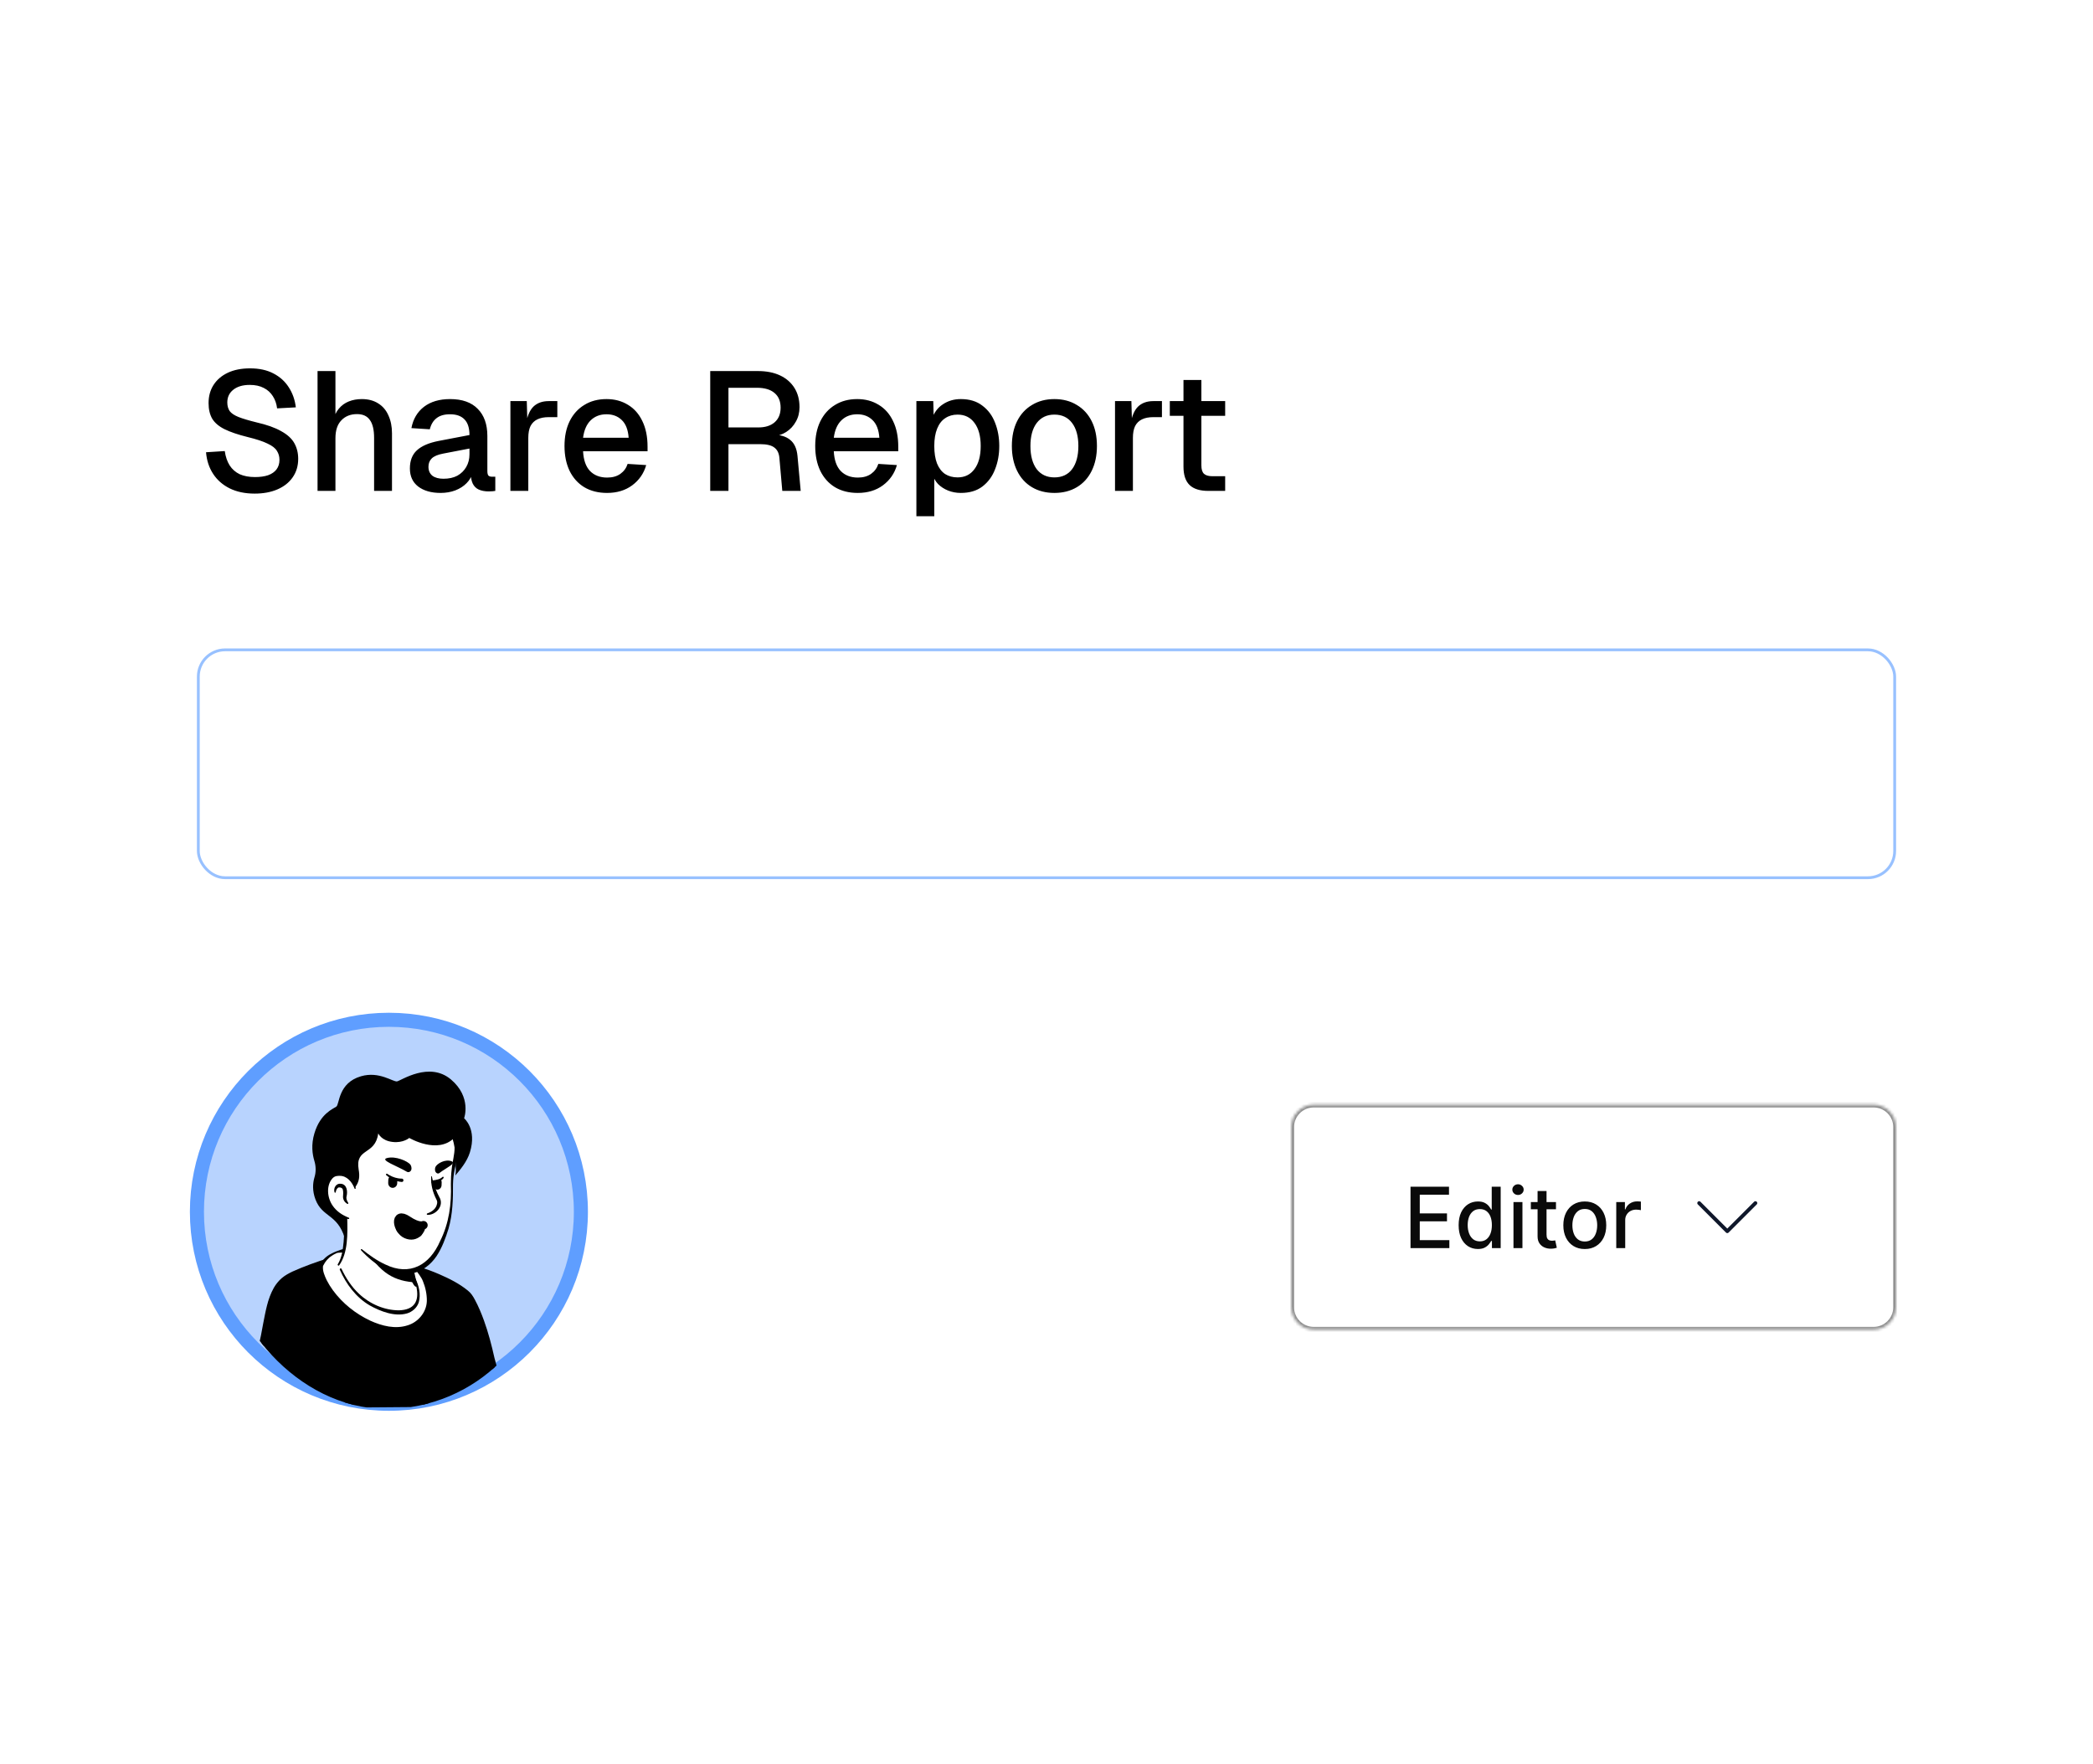 <svg width="744" height="627" viewBox="0 0 744 627" fill="none" xmlns="http://www.w3.org/2000/svg">
<g clip-path="url(#clip0_41_402)">
<rect y="30" width="744" height="567" rx="40" fill="white"/>
<rect x="50" y="68" width="644" height="541" rx="40" fill="white"/>
<path d="M90.52 175.46C87.12 175.46 84.16 174.84 81.64 173.6C79.16 172.36 77.2 170.64 75.76 168.44C74.32 166.24 73.48 163.68 73.24 160.76L79.9 160.34C80.18 162.34 80.76 164.04 81.64 165.44C82.52 166.8 83.7 167.84 85.18 168.56C86.7 169.24 88.52 169.58 90.64 169.58C92.48 169.58 94.04 169.36 95.32 168.92C96.64 168.44 97.64 167.74 98.32 166.82C99 165.9 99.34 164.78 99.34 163.46C99.34 162.26 99.04 161.2 98.44 160.28C97.88 159.32 96.78 158.46 95.14 157.7C93.54 156.9 91.18 156.12 88.06 155.36C84.66 154.52 81.94 153.6 79.9 152.6C77.86 151.6 76.38 150.36 75.46 148.88C74.58 147.36 74.14 145.5 74.14 143.3C74.14 140.86 74.72 138.72 75.88 136.88C77.08 135 78.78 133.54 80.98 132.5C83.18 131.46 85.82 130.94 88.9 130.94C92.14 130.94 94.9 131.54 97.18 132.74C99.5 133.94 101.32 135.58 102.64 137.66C104 139.74 104.84 142.12 105.16 144.8L98.5 145.16C98.3 143.52 97.8 142.08 97 140.84C96.2 139.56 95.12 138.58 93.76 137.9C92.4 137.18 90.74 136.82 88.78 136.82C86.3 136.82 84.34 137.4 82.9 138.56C81.5 139.68 80.8 141.18 80.8 143.06C80.8 144.26 81.08 145.28 81.64 146.12C82.24 146.92 83.28 147.62 84.76 148.22C86.28 148.82 88.42 149.46 91.18 150.14C94.86 150.98 97.78 152.02 99.94 153.26C102.14 154.46 103.7 155.88 104.62 157.52C105.54 159.16 106 161.02 106 163.1C106 165.62 105.34 167.82 104.02 169.7C102.74 171.54 100.94 172.96 98.62 173.96C96.3 174.96 93.6 175.46 90.52 175.46ZM112.879 174.5V131.9H119.239V149.78L118.459 149.66C118.819 147.86 119.479 146.4 120.439 145.28C121.399 144.12 122.579 143.26 123.979 142.7C125.379 142.14 126.919 141.86 128.599 141.86C130.919 141.86 132.879 142.38 134.479 143.42C136.079 144.42 137.279 145.84 138.079 147.68C138.919 149.52 139.339 151.62 139.339 153.98V174.5H132.979V155.66C132.979 152.78 132.479 150.66 131.479 149.3C130.519 147.9 128.999 147.2 126.919 147.2C124.599 147.2 122.739 147.94 121.339 149.42C119.939 150.86 119.239 152.98 119.239 155.78V174.5H112.879ZM156.624 175.22C153.304 175.22 150.644 174.46 148.644 172.94C146.684 171.42 145.704 169.28 145.704 166.52C145.704 163.76 146.524 161.62 148.164 160.1C149.844 158.54 152.424 157.42 155.904 156.74L166.884 154.64C166.884 152.16 166.304 150.32 165.144 149.12C163.984 147.88 162.264 147.26 159.984 147.26C157.944 147.26 156.344 147.72 155.184 148.64C154.024 149.52 153.224 150.84 152.784 152.6L146.244 152.18C146.844 148.98 148.324 146.46 150.684 144.62C153.084 142.78 156.184 141.86 159.984 141.86C164.304 141.86 167.584 143.02 169.824 145.34C172.104 147.62 173.244 150.84 173.244 155V167.42C173.244 168.18 173.364 168.72 173.604 169.04C173.884 169.32 174.324 169.46 174.924 169.46H176.064V174.5C175.864 174.54 175.544 174.58 175.104 174.62C174.664 174.66 174.204 174.68 173.724 174.68C172.364 174.68 171.184 174.46 170.184 174.02C169.224 173.58 168.504 172.86 168.024 171.86C167.544 170.82 167.304 169.44 167.304 167.72L167.964 168.02C167.644 169.42 166.944 170.66 165.864 171.74C164.824 172.82 163.484 173.68 161.844 174.32C160.244 174.92 158.504 175.22 156.624 175.22ZM157.644 170.18C159.564 170.18 161.204 169.82 162.564 169.1C163.924 168.34 164.984 167.3 165.744 165.98C166.504 164.66 166.884 163.16 166.884 161.48V159.44L157.524 161.24C155.604 161.6 154.244 162.18 153.444 162.98C152.684 163.74 152.304 164.72 152.304 165.92C152.304 167.28 152.764 168.34 153.684 169.1C154.644 169.82 155.964 170.18 157.644 170.18ZM181.434 174.5V142.58H187.254L187.494 151.04L186.954 150.86C187.394 147.98 188.274 145.88 189.594 144.56C190.954 143.24 192.774 142.58 195.054 142.58H198.114V148.28H195.054C193.454 148.28 192.114 148.54 191.034 149.06C189.954 149.58 189.134 150.38 188.574 151.46C188.054 152.54 187.794 153.94 187.794 155.66V174.5H181.434ZM215.785 175.22C212.665 175.22 209.965 174.54 207.685 173.18C205.445 171.82 203.705 169.88 202.465 167.36C201.265 164.84 200.665 161.9 200.665 158.54C200.665 155.18 201.265 152.26 202.465 149.78C203.705 147.26 205.445 145.32 207.685 143.96C209.925 142.56 212.565 141.86 215.605 141.86C218.485 141.86 221.025 142.54 223.225 143.9C225.425 145.22 227.125 147.14 228.325 149.66C229.565 152.18 230.185 155.22 230.185 158.78V160.4H207.265C207.425 163.52 208.245 165.86 209.725 167.42C211.245 168.98 213.285 169.76 215.845 169.76C217.725 169.76 219.285 169.32 220.525 168.44C221.765 167.56 222.625 166.38 223.105 164.9L229.705 165.32C228.865 168.28 227.205 170.68 224.725 172.52C222.285 174.32 219.305 175.22 215.785 175.22ZM207.265 155.6H223.465C223.265 152.76 222.445 150.66 221.005 149.3C219.605 147.94 217.805 147.26 215.605 147.26C213.325 147.26 211.445 147.98 209.965 149.42C208.525 150.82 207.625 152.88 207.265 155.6ZM252.465 174.5V131.9H269.445C272.485 131.9 275.105 132.42 277.305 133.46C279.505 134.5 281.205 135.98 282.405 137.9C283.605 139.82 284.205 142.1 284.205 144.74C284.205 146.66 283.765 148.38 282.885 149.9C282.045 151.42 280.905 152.64 279.465 153.56C278.065 154.44 276.565 154.94 274.965 155.06L274.665 154.52C277.345 154.52 279.425 155.14 280.905 156.38C282.385 157.58 283.245 159.48 283.485 162.08L284.625 174.5H278.085L277.065 162.92C276.945 161.2 276.365 159.94 275.325 159.14C274.285 158.3 272.585 157.88 270.225 157.88H258.945V174.5H252.465ZM258.945 151.94H269.565C272.005 151.94 273.925 151.34 275.325 150.14C276.765 148.9 277.485 147.16 277.485 144.92C277.485 142.64 276.765 140.9 275.325 139.7C273.885 138.46 271.785 137.84 269.025 137.84H258.945V151.94ZM304.906 175.22C301.786 175.22 299.086 174.54 296.806 173.18C294.566 171.82 292.826 169.88 291.586 167.36C290.386 164.84 289.786 161.9 289.786 158.54C289.786 155.18 290.386 152.26 291.586 149.78C292.826 147.26 294.566 145.32 296.806 143.96C299.046 142.56 301.686 141.86 304.726 141.86C307.606 141.86 310.146 142.54 312.346 143.9C314.546 145.22 316.246 147.14 317.446 149.66C318.686 152.18 319.306 155.22 319.306 158.78V160.4H296.386C296.546 163.52 297.366 165.86 298.846 167.42C300.366 168.98 302.406 169.76 304.966 169.76C306.846 169.76 308.406 169.32 309.646 168.44C310.886 167.56 311.746 166.38 312.226 164.9L318.826 165.32C317.986 168.28 316.326 170.68 313.846 172.52C311.406 174.32 308.426 175.22 304.906 175.22ZM296.386 155.6H312.586C312.386 152.76 311.566 150.66 310.126 149.3C308.726 147.94 306.926 147.26 304.726 147.26C302.446 147.26 300.566 147.98 299.086 149.42C297.646 150.82 296.746 152.88 296.386 155.6ZM325.75 183.5V142.58H331.75L331.93 149.42L331.21 149.06C332.01 146.7 333.33 144.92 335.17 143.72C337.01 142.48 339.13 141.86 341.53 141.86C344.65 141.86 347.21 142.64 349.21 144.2C351.25 145.72 352.75 147.74 353.71 150.26C354.71 152.78 355.21 155.54 355.21 158.54C355.21 161.54 354.71 164.3 353.71 166.82C352.75 169.34 351.25 171.38 349.21 172.94C347.21 174.46 344.65 175.22 341.53 175.22C339.93 175.22 338.43 174.94 337.03 174.38C335.63 173.82 334.43 173.04 333.43 172.04C332.47 171 331.79 169.78 331.39 168.38L332.11 167.66V183.5H325.75ZM340.39 169.7C342.95 169.7 344.95 168.72 346.39 166.76C347.87 164.8 348.61 162.06 348.61 158.54C348.61 155.02 347.87 152.28 346.39 150.32C344.95 148.36 342.95 147.38 340.39 147.38C338.71 147.38 337.25 147.8 336.01 148.64C334.77 149.44 333.81 150.68 333.13 152.36C332.45 154.04 332.11 156.1 332.11 158.54C332.11 160.98 332.43 163.04 333.07 164.72C333.75 166.4 334.71 167.66 335.95 168.5C337.23 169.3 338.71 169.7 340.39 169.7ZM374.808 175.22C371.768 175.22 369.108 174.54 366.828 173.18C364.548 171.82 362.788 169.88 361.548 167.36C360.308 164.84 359.688 161.9 359.688 158.54C359.688 155.14 360.308 152.2 361.548 149.72C362.788 147.24 364.548 145.32 366.828 143.96C369.108 142.56 371.768 141.86 374.808 141.86C377.848 141.86 380.508 142.56 382.788 143.96C385.068 145.32 386.828 147.24 388.068 149.72C389.308 152.2 389.928 155.14 389.928 158.54C389.928 161.9 389.308 164.84 388.068 167.36C386.828 169.88 385.068 171.82 382.788 173.18C380.508 174.54 377.848 175.22 374.808 175.22ZM374.808 169.7C377.528 169.7 379.628 168.72 381.108 166.76C382.588 164.76 383.328 162.02 383.328 158.54C383.328 155.06 382.588 152.34 381.108 150.38C379.628 148.38 377.528 147.38 374.808 147.38C372.128 147.38 370.028 148.38 368.508 150.38C367.028 152.34 366.288 155.06 366.288 158.54C366.288 162.02 367.028 164.76 368.508 166.76C370.028 168.72 372.128 169.7 374.808 169.7ZM396.355 174.5V142.58H402.175L402.415 151.04L401.875 150.86C402.315 147.98 403.195 145.88 404.515 144.56C405.875 143.24 407.695 142.58 409.975 142.58H413.035V148.28H409.975C408.375 148.28 407.035 148.54 405.955 149.06C404.875 149.58 404.055 150.38 403.495 151.46C402.975 152.54 402.715 153.94 402.715 155.66V174.5H396.355ZM429.572 174.5C426.532 174.5 424.292 173.8 422.852 172.4C421.412 171 420.692 168.82 420.692 165.86V135.08H427.052V165.38C427.052 166.86 427.372 167.88 428.012 168.44C428.652 169 429.632 169.28 430.952 169.28H435.512V174.5H429.572ZM415.832 147.8V142.58H435.512V147.8H415.832Z" fill="black"/>
<rect x="70.5" y="231" width="603" height="81" rx="9.5" stroke="url(#paint0_linear_41_402)"/>
<ellipse cx="138.244" cy="430.745" rx="68.244" ry="68.245" fill="#126DFB" fill-opacity="0.3" stroke="#5F9EFF" stroke-width="5"/>
<g clip-path="url(#clip1_41_402)">
<path d="M168.586 474.903C168.323 475.1 168.022 475.298 167.758 475.495C167.457 475.693 167.194 475.89 166.893 476.048C166.629 476.206 166.404 476.364 166.14 476.522C166.103 476.562 166.065 476.562 166.027 476.601C165.162 477.155 164.259 477.668 163.356 478.142C163.092 478.3 162.791 478.458 162.528 478.577C162.528 478.577 162.49 478.616 162.453 478.616L161.55 479.09C160.948 479.406 160.308 479.683 159.706 479.96C159.405 480.118 159.066 480.236 158.765 480.355C158.464 480.473 158.126 480.631 157.825 480.75C157.524 480.868 157.185 481.026 156.884 481.145H156.846C156.545 481.263 156.207 481.382 155.906 481.5C155.228 481.737 154.513 481.974 153.836 482.211C153.61 482.29 153.347 482.369 153.121 482.448C152.406 482.686 151.691 482.883 150.977 483.041C150.713 483.12 150.45 483.16 150.149 483.239C149.471 483.397 148.757 483.555 148.079 483.713C147.929 483.752 147.816 483.752 147.665 483.792C147.44 483.831 147.176 483.871 146.95 483.91C146.612 483.95 146.311 484.029 145.972 484.068C145.822 484.108 145.671 484.108 145.521 484.147C145.333 484.187 145.107 484.226 144.881 484.226C144.279 484.305 143.639 484.384 143.037 484.463C142.849 484.503 142.623 484.503 142.435 484.542H142.398C142.134 484.582 141.871 484.582 141.607 484.621C141.344 484.661 141.081 484.661 140.817 484.661C140.667 484.661 140.479 484.7 140.328 484.7C140.027 484.7 139.764 484.74 139.5 484.74C139.124 484.74 138.785 484.779 138.409 484.779H136.528C120.649 484.542 106.389 477.471 96.192 466.251C96.192 466.251 96.192 466.211 96.154 466.211C95.025 465.144 96.004 459.456 100.557 455.86C106.276 451.317 119.972 448.473 119.972 448.473C119.972 448.473 125.277 447.564 144.956 451.87C156.47 454.399 165.237 458.073 170.129 468.028C171.145 470.083 172.16 473.243 168.586 474.903Z" fill="white"/>
<path d="M145.069 451.436C152.293 452.977 160.007 454.636 165.952 459.653C167.946 461.352 169.263 463.841 170.354 466.251C170.881 467.436 171.408 468.661 171.822 469.964C172.047 470.834 172.386 471.821 172.198 472.848C172.16 473.125 171.935 473.481 171.746 473.678C170.881 474.587 169.94 475.14 169 475.851C163.469 479.881 157.11 482.725 150.525 484.226C135.85 487.585 119.972 484.977 107.066 476.878C102.776 474.152 98.826 470.834 95.439 466.922C95.063 466.448 95.063 465.658 95.063 465.145C95.101 463.959 95.402 462.814 95.778 461.747C96.681 459.298 97.847 456.848 99.842 455.149C101.271 454.122 102.814 453.253 104.394 452.542C109.361 450.33 114.591 448.789 119.972 448.157C120.423 448.117 120.499 448.789 120.047 448.868C114.892 449.974 109.775 451.633 104.996 453.885C103.266 454.794 101.422 455.584 100.03 457.006C98.713 458.507 97.772 460.364 97.02 462.261C96.53 463.406 96.192 465.224 96.342 466.132C98.713 469.095 101.497 471.703 104.507 473.955C120.988 486.044 146.01 486.834 163.544 476.76C165.124 475.851 166.667 474.824 168.134 473.757C168.849 473.244 169.602 472.809 170.166 472.216C170.204 472.177 170.166 472.216 170.166 472.256C170.166 472.295 170.129 472.335 170.129 472.335C170.166 471.861 170.016 471.229 169.828 470.597C169.15 468.305 168.059 465.895 166.893 463.801C165.049 460.68 161.926 458.705 158.765 457.125C156.583 456.058 154.288 455.228 151.955 454.438C149.622 453.648 147.251 452.977 144.881 452.384C144.279 452.226 144.467 451.317 145.069 451.436Z" fill="black"/>
</g>
<g clip-path="url(#clip2_41_402)">
<path d="M181.078 499.397H85.92C85.92 499.397 91.526 486.992 94.01 472.849C95.74 463.051 97.02 457.323 101.874 454.162C105.298 451.95 112.635 449.658 115.796 448.473C117.94 447.683 118.392 448.354 119.935 447.92C119.935 448.117 119.972 448.275 119.972 448.473C119.972 448.473 124.036 461.155 134.609 465.658C143.226 469.333 148.343 466.883 149.133 462.814C149.622 460.207 148.079 455.94 147.289 454.557C146.838 454.162 146.537 453.569 146.386 452.977L146.085 451.673C146.8 451.515 147.477 451.318 148.155 451.08C148.38 451.001 148.569 450.922 148.794 450.843C153.121 452.029 162.378 455.861 166.479 459.811C168.097 461.392 171.935 469.293 174.418 480.75C177.278 493.748 181.078 499.397 181.078 499.397Z" fill="black"/>
<path d="M181.944 499.871C153.611 500.069 113.839 500.543 85.958 500.424C85.28 500.424 84.791 499.634 85.092 499.002C88.441 491.259 91.075 483.002 92.768 474.666C92.956 473.599 93.37 471.505 93.558 470.438C94.424 466.093 95.101 461.786 97.321 457.796C98.073 456.493 99.052 455.268 100.218 454.28C101.347 453.332 102.664 452.621 103.981 451.989C108.195 450.092 112.447 448.591 116.774 447.208C117.79 446.971 118.806 447.248 119.784 447.011C120.349 446.853 120.951 447.287 120.988 447.92L121.026 448.473L120.01 447.485C120.424 447.485 120.8 447.762 120.913 448.157C121.214 449.065 121.628 450.013 122.042 450.922C123.321 453.648 124.901 456.216 126.82 458.468C129.341 461.47 132.502 463.841 136.114 465.184C139.764 466.606 146.273 467.831 148.079 463.248C148.38 462.419 148.343 461.549 148.23 460.641C147.967 458.784 147.365 456.809 146.499 455.149L146.687 455.386C146.085 454.557 145.859 453.569 145.935 452.621V451.673C145.935 451.594 146.01 451.515 146.085 451.515C146.537 451.357 146.951 451.159 147.402 451.001C147.816 450.804 148.23 450.606 148.644 450.369C148.757 450.29 148.87 450.329 148.983 450.369C151.466 451.041 153.836 451.949 156.207 452.976C159.744 454.517 163.243 456.255 166.291 458.744C167.382 459.574 168.172 460.799 168.812 462.023C170.091 464.394 171.107 466.843 172.01 469.332C173.59 473.678 174.757 478.182 175.773 482.725C177.052 487.742 178.595 492.72 180.965 497.303L181.755 498.725L181.831 498.804V498.844C182.057 499.041 182.094 499.594 181.944 499.871ZM180.213 498.923C180.025 499.12 180.062 499.673 180.213 499.871V499.832L180.138 499.713C177.504 495.17 175.848 490.073 174.494 484.977C173.816 482.488 173.327 479.802 172.65 477.273C171.333 472.295 169.715 467.278 167.344 462.735C166.931 461.984 166.479 461.154 165.915 460.562C164.823 459.495 163.544 458.626 162.265 457.796C160.158 456.493 157.9 455.347 155.605 454.359C153.31 453.371 150.977 452.463 148.606 451.791L149.171 451.752C148.155 451.831 147.176 451.87 146.198 451.831L146.349 451.594C146.574 451.989 146.838 452.66 147.064 453.016C147.327 453.371 147.628 453.648 147.967 453.806C148.042 453.885 148.117 453.964 148.155 454.043C149.509 456.769 150.864 460.838 149.886 463.88C147.628 469.846 140.065 468.898 135.437 467.041C131.561 465.658 128.062 463.011 125.353 459.772C122.644 456.532 120.499 452.818 119.069 448.789L119.972 449.46C119.445 449.46 119.032 449.065 118.994 448.512L118.956 447.999L120.16 448.907C119.784 449.026 119.333 449.065 118.919 449.105C117.865 449.065 117.15 449.026 116.172 449.421C114.893 449.895 113.576 450.369 112.259 450.804C109.662 451.712 107.104 452.66 104.658 453.806C99.089 456.137 97.471 460.799 96.192 466.606C95.59 469.293 95.101 472.335 94.574 475.061C92.843 483.594 90.209 491.851 86.785 499.832L85.92 498.37C113.199 498.37 152.557 498.646 180.213 498.923Z" fill="black"/>
<path d="M131.373 469.806C118.392 463.683 113.35 452.739 114.328 449.776C114.328 449.776 114.328 449.737 114.366 449.697C115.043 448.236 116.134 447.051 117.489 446.221C118.241 445.747 119.069 445.312 119.746 445.075C130.019 442.389 143.639 446.932 148.23 451.08C149.886 453.174 151.579 455.268 152.218 460.799C153.121 468.779 144.806 476.167 131.373 469.806Z" fill="white"/>
<path d="M131.185 470.241C124.675 467.159 118.58 462.34 115.118 455.663C114.441 454.28 113.839 452.858 113.651 451.238C113.613 450.685 113.575 450.013 113.839 449.46C114.629 447.801 116.059 446.497 117.639 445.707C118.843 445.036 120.16 444.561 121.477 444.127C123.358 443.771 125.24 443.653 127.159 443.692C133.442 443.89 139.688 445.628 145.257 448.67C145.671 448.907 146.085 449.144 146.499 449.421C146.649 449.5 146.762 449.618 146.95 449.579C147.139 449.539 147.289 449.618 147.44 449.697C147.891 449.974 148.267 450.329 148.681 450.725C149.697 452.028 150.713 453.411 151.39 454.991C152.068 456.572 152.444 458.27 152.67 459.93C153.272 463.327 152.181 467.12 149.66 469.451C144.542 474.271 136.866 472.967 131.185 470.241ZM131.523 469.411C135.738 471.347 140.554 472.572 145.031 471.071C148.644 469.925 151.616 466.488 151.729 462.458C151.767 460.088 151.24 457.599 150.337 455.426C149.848 454.083 148.493 452.384 147.816 451.515C147.402 451.159 146.95 450.883 146.574 450.527L146.461 450.29C146.386 450.092 146.235 450.053 146.123 449.934C145.746 449.697 145.332 449.46 144.919 449.223C141.645 447.445 138.033 446.418 134.421 445.668C130.206 444.838 125.879 444.601 121.628 445.233C121.025 445.312 120.386 445.233 119.784 445.391C119.332 445.589 118.504 445.984 117.978 446.379C116.623 447.208 115.607 448.433 114.892 449.895L114.855 449.934C114.855 449.974 114.817 450.053 114.817 450.092C114.629 451.752 115.381 453.451 116.096 454.991C116.736 456.255 117.489 457.48 118.354 458.665C121.816 463.367 126.444 467.001 131.523 469.411Z" fill="black"/>
</g>
<path d="M148.606 461.945C147.816 466.014 142.699 468.463 134.082 464.789C125.127 460.997 121.251 451.949 120.273 449.263C125.578 438.833 121.891 431.603 121.891 431.603C134.12 430.497 144.806 445.51 144.806 445.51L146.461 452.937C146.612 453.569 146.913 454.122 147.364 454.517C148.154 455.979 149.095 459.337 148.606 461.945Z" fill="white"/>
<path d="M120.085 449.381C120.8 448.236 121.251 446.892 121.552 445.589C122.117 442.863 122.305 440.097 122.343 437.332V436.305C122.23 435.277 121.891 434.211 121.515 433.263C121.026 431.998 122.794 431.208 123.359 432.472C123.434 432.63 123.434 432.907 123.434 433.065C123.547 438.438 123.772 445.352 120.536 449.816C120.311 450.053 119.859 449.697 120.085 449.381ZM145.219 445.431C145.784 445.786 145.972 446.26 146.047 446.734C146.273 447.683 146.198 448.71 146.423 449.697C146.612 450.646 147.176 451.554 147.326 452.542C147.515 453.569 148.079 455.742 148.305 456.809C148.38 457.046 148.229 457.322 147.966 457.362C147.816 457.401 147.703 457.362 147.59 457.283C147.101 456.848 146.875 456.414 146.574 455.86C146.085 454.912 145.746 454.043 145.445 452.976C145.182 452.028 145.295 451.001 145.069 450.013C144.881 449.065 144.354 448.157 144.166 447.169C144.053 446.695 144.015 446.181 144.354 445.589C144.58 445.352 144.956 445.273 145.219 445.431Z" fill="black"/>
<path d="M147.929 455.86C140.742 455.465 134.872 453.095 129.153 442.389C133.969 446.853 139.651 448.552 145.633 449.342L146.424 452.976C146.574 453.609 147.477 455.465 147.929 455.86Z" fill="black"/>
<path d="M147.628 454.399C148.907 456.927 149.66 460.088 148.87 462.893C148.268 464.868 146.537 466.33 144.655 466.883C140.291 468.108 135.249 466.172 131.373 463.999C126.595 461.194 123.058 456.493 120.8 451.357C120.65 450.962 121.176 450.646 121.402 451.041C122.192 452.7 123.095 454.32 124.111 455.782C125.127 457.283 126.294 458.666 127.611 459.89C131.448 463.525 136.641 465.777 141.833 465.777C147.176 465.619 149.208 462.656 147.967 457.204C147.778 456.335 147.477 455.426 147.064 454.675C146.838 454.359 147.402 454.004 147.628 454.399Z" fill="black"/>
<path d="M162.189 406.951C162.866 410.27 160.609 413.825 160.609 422.675C160.609 431.722 159.029 441.559 152.519 448.394C146.913 454.28 140.478 454.043 132.916 447.841C131.862 446.971 128.175 444.048 127.234 443.06C126.143 441.915 125.541 441.085 125.014 440.216C124.562 439.426 124.675 434.843 124.036 433.776C122.38 430.892 122.041 434.013 119.897 431.485C116.924 428.087 113.35 421.252 115.118 409.163C117.978 389.568 132.765 387.277 143.714 389.449C154.739 391.662 160.383 398.22 162.189 406.951Z" fill="white"/>
<path d="M121.778 435.001C120.913 433.5 119.822 432.157 118.806 430.774C117.79 429.312 116.962 427.771 116.285 426.112C112.447 416.354 113.011 403.593 119.822 395.376C124.487 389.766 131.862 387.909 138.635 388.304C145.408 388.739 152.444 390.556 157.448 395.692C160.346 398.655 162.189 402.605 163.017 406.714C163.281 408.018 163.092 409.44 162.791 410.665C161.926 414.102 161.098 417.381 161.023 420.937C161.061 426.231 160.91 431.643 159.443 436.739C158.389 440.137 157.147 443.534 155.191 446.498C153.159 449.5 150.111 451.91 146.612 452.621C139.576 454.122 132.991 449.461 128.325 444.404C128.137 444.167 128.4 443.89 128.626 444.048C131.298 446.181 134.044 448.157 137.017 449.5C145.596 453.648 152.707 449.816 156.47 441.125C159.631 434.803 160.534 427.969 160.27 420.897C160.27 419.119 160.346 417.341 160.571 415.564C160.797 412.996 161.625 410.428 161.587 407.899C160.948 403.791 159.142 399.84 156.432 396.798C149.998 389.647 137.657 387.553 129.002 390.793C118.806 394.586 116.059 405.371 115.494 415.682C115.118 421.845 116.849 427.89 121.289 432.117L123.057 434.053C123.659 434.922 122.38 435.949 121.778 435.001Z" fill="black"/>
<path d="M126.218 422.438C126.218 422.438 125.052 416.512 119.558 417.223C114.817 417.855 113.161 429.786 123.923 433.105" fill="white"/>
<path d="M123.434 427.929C122.569 427.416 121.967 426.546 121.929 425.48C121.967 424.69 122.079 423.781 121.891 422.991C121.778 422.24 121.026 422.043 120.461 422.082C119.859 422.201 119.483 422.991 119.37 423.623C119.37 423.662 119.333 423.781 119.333 423.82C119.295 424.018 118.994 424.018 118.919 423.82C118.43 422.28 119.521 420.581 121.101 420.778C123.321 420.936 123.622 423.386 123.208 425.243C122.982 426.033 123.283 426.744 123.697 427.416L123.773 427.534C123.961 427.771 123.66 428.087 123.434 427.929ZM153.535 418.25C154.1 421.055 155.153 423.662 156.47 426.112C157.637 429.114 154.627 431.959 151.955 431.84C151.654 431.84 151.616 431.406 151.88 431.327C153.573 430.774 155.116 429.588 155.379 427.771C155.492 427.218 155.342 426.744 155.078 426.27C153.836 423.82 153.084 421.015 153.272 418.25C153.272 418.052 153.535 418.052 153.535 418.25Z" fill="black"/>
<path d="M126.03 422.477C125.165 420.146 123.283 417.934 120.763 417.974C120.537 417.934 120.16 418.013 119.935 418.013C119.295 418.053 118.768 418.29 118.279 418.764C115.871 421.292 116.285 425.756 118.242 428.561C118.919 429.549 119.784 430.418 120.763 431.129C121.741 431.84 122.832 432.394 123.998 432.868C124.262 432.947 124.149 433.381 123.886 433.342C121.365 432.789 118.956 431.485 117.301 429.312C114.742 426.072 114.215 420.66 117.263 417.499C117.94 416.867 118.881 416.393 119.822 416.393C120.123 416.393 120.574 416.314 120.875 416.393C122.456 416.472 123.961 417.302 124.939 418.606C125.804 419.712 126.294 421.055 126.444 422.398C126.444 422.635 126.106 422.714 126.03 422.477Z" fill="black"/>
<path d="M167.043 409.598C165.99 413.035 163.469 415.919 161.851 417.855C162.227 415.998 161.888 414.892 161.963 413.588C162.076 411.81 162.678 409.835 162.565 409.045C162.49 408.334 162.34 407.662 162.189 406.951C162.001 406.082 161.775 405.252 161.512 404.423C155.605 410.467 145.483 404.502 145.483 404.502C145.483 404.502 143.338 406.358 139.575 405.924C135.549 405.489 134.458 402.882 134.458 402.882C133.367 410.862 126.18 407.82 127.497 415.761C127.874 417.934 127.874 420.028 126.105 422.201C125.804 421.095 124.337 416.591 119.52 417.223C114.968 417.815 113.237 428.877 122.643 432.67C122.531 436.344 122.907 441.322 122.531 440.018C119.897 431.485 114.629 432.828 112.146 426.388C110.979 423.307 111.167 420.581 111.769 418.566C112.371 416.63 112.334 414.536 111.732 412.601C111.054 410.349 110.528 406.951 111.769 402.842C113.876 395.81 118.392 394.19 119.558 393.361C120.724 392.531 120.16 384.946 128.325 382.575C134.835 380.679 139.726 384.669 141.156 384.393C142.586 384.116 152.594 377.202 160.308 383.721C167.758 390.042 164.974 397.509 164.974 397.509C164.974 397.509 169.602 401.262 167.043 409.598Z" fill="black"/>
<path d="M142.812 420.146C140.78 419.988 138.898 419.08 137.318 417.736C137.017 417.499 137.356 417.025 137.657 417.262C138.823 418.053 140.103 418.606 141.495 418.843C141.946 418.922 142.435 418.961 142.849 418.961C143.602 418.961 143.602 420.186 142.812 420.146ZM153.874 419.593C155.04 419.435 156.395 419.238 157.298 418.369C157.373 418.25 157.561 418.25 157.636 418.369C157.975 418.724 157.109 419.317 156.884 419.514C156.018 420.107 155.04 420.502 154.062 420.779C153.761 420.858 153.46 420.66 153.384 420.344C153.272 419.988 153.535 419.633 153.874 419.593ZM144.618 416.512C145.333 416.946 146.236 416.354 146.273 415.445C146.273 414.971 146.198 414.457 145.897 414.023C144.994 412.759 140.592 410.823 137.544 411.652C134.91 412.364 141.344 414.536 144.618 416.512ZM156.169 416.986C155.642 417.42 154.777 416.907 154.664 416.077C154.589 415.643 154.626 415.169 154.814 414.773C155.416 413.588 158.201 411.968 160.458 412.759C162.415 413.509 158.69 415.05 156.169 416.986Z" fill="black"/>
<path d="M138.56 418.21C138.259 418.487 138.07 418.922 138.033 419.356L137.995 420.462C137.958 421.411 138.635 422.201 139.5 422.24C140.403 422.28 141.156 421.569 141.193 420.66L141.231 419.554V419.435C140.215 419.356 139.387 418.922 138.56 418.21ZM153.987 420.107V420.186L153.949 421.213C153.911 422.082 154.551 422.833 155.379 422.872C156.207 422.912 156.921 422.24 156.959 421.371L156.997 420.344C157.034 419.949 156.884 419.593 156.696 419.317C155.868 419.83 154.927 419.949 153.987 420.107Z" fill="black"/>
<path d="M149.81 435.633C149.848 436.265 149.396 437.371 148.569 438.162C144.317 435.436 142.398 436.858 142.398 436.858C140.893 434.448 141.231 431.169 144.881 433.658C147.402 435.396 148.983 435.673 149.81 435.633Z" fill="black"/>
<path d="M148.531 438.201C147.628 439.031 146.273 439.544 144.429 438.754C143.564 438.398 142.887 437.687 142.36 436.897C142.397 436.897 144.279 435.475 148.531 438.201Z" fill="white"/>
<path d="M150.525 435.514C150.525 435.514 148.945 436.423 144.881 433.697C140.027 430.418 141.005 437.292 144.429 438.754C148.004 440.295 149.848 436.937 149.81 435.672" stroke="black" stroke-width="3" stroke-miterlimit="10" stroke-linecap="round" stroke-linejoin="round"/>
<path d="M142.397 436.897C142.397 436.897 144.316 435.475 148.568 438.201" stroke="black" stroke-width="3" stroke-miterlimit="10" stroke-linecap="round" stroke-linejoin="round"/>
<g filter="url(#filter0_d_41_402)">
<mask id="path-35-inside-1_41_402" fill="white">
<path d="M459 399.66C459 395.241 462.582 391.66 467 391.66H666C670.418 391.66 674 395.241 674 399.66V463.66C674 468.078 670.418 471.66 666 471.66H467C462.582 471.66 459 468.078 459 463.66V399.66Z"/>
</mask>
<path d="M459 399.66C459 395.241 462.582 391.66 467 391.66H666C670.418 391.66 674 395.241 674 399.66V463.66C674 468.078 670.418 471.66 666 471.66H467C462.582 471.66 459 468.078 459 463.66V399.66Z" fill="white" shape-rendering="crispEdges"/>
<path d="M467 391.66V392.66H666V391.66V390.66H467V391.66ZM674 399.66H673V463.66H674H675V399.66H674ZM666 471.66V470.66H467V471.66V472.66H666V471.66ZM459 463.66H460V399.66H459H458V463.66H459ZM467 471.66V470.66C463.134 470.66 460 467.526 460 463.66H459H458C458 468.63 462.029 472.66 467 472.66V471.66ZM674 463.66H673C673 467.526 669.866 470.66 666 470.66V471.66V472.66C670.971 472.66 675 468.63 675 463.66H674ZM666 391.66V392.66C669.866 392.66 673 395.794 673 399.66H674H675C675 394.689 670.971 390.66 666 390.66V391.66ZM467 391.66V390.66C462.029 390.66 458 394.689 458 399.66H459H460C460 395.794 463.134 392.66 467 392.66V391.66Z" fill="#8C8C8C" mask="url(#path-35-inside-1_41_402)"/>
<path d="M501.397 442.66V420.841H515.076V423.675H504.689V430.323H514.362V433.146H504.689V439.826H515.204V442.66H501.397ZM525.343 442.979C524.022 442.979 522.843 442.642 521.806 441.967C520.776 441.285 519.967 440.316 519.377 439.059C518.795 437.795 518.504 436.278 518.504 434.51C518.504 432.741 518.798 431.229 519.388 429.971C519.985 428.714 520.801 427.752 521.838 427.084C522.875 426.417 524.051 426.083 525.365 426.083C526.38 426.083 527.197 426.253 527.815 426.594C528.44 426.928 528.923 427.319 529.264 427.766C529.612 428.214 529.882 428.608 530.073 428.949H530.265V420.841H533.45V442.66H530.34V440.114H530.073C529.882 440.462 529.605 440.859 529.242 441.307C528.887 441.754 528.397 442.145 527.772 442.479C527.147 442.812 526.338 442.979 525.343 442.979ZM526.046 440.263C526.963 440.263 527.737 440.021 528.369 439.538C529.008 439.048 529.491 438.37 529.818 437.503C530.151 436.637 530.318 435.628 530.318 434.478C530.318 433.341 530.155 432.347 529.828 431.495C529.502 430.643 529.022 429.979 528.39 429.503C527.758 429.027 526.977 428.789 526.046 428.789C525.088 428.789 524.289 429.038 523.649 429.535C523.01 430.032 522.527 430.71 522.2 431.569C521.881 432.429 521.721 433.398 521.721 434.478C521.721 435.572 521.884 436.555 522.211 437.429C522.538 438.302 523.021 438.995 523.66 439.506C524.306 440.011 525.102 440.263 526.046 440.263ZM537.997 442.66V426.296H541.182V442.66H537.997ZM539.605 423.771C539.051 423.771 538.576 423.587 538.178 423.217C537.787 422.841 537.592 422.393 537.592 421.875C537.592 421.349 537.787 420.902 538.178 420.533C538.576 420.156 539.051 419.968 539.605 419.968C540.159 419.968 540.632 420.156 541.022 420.533C541.42 420.902 541.619 421.349 541.619 421.875C541.619 422.393 541.42 422.841 541.022 423.217C540.632 423.587 540.159 423.771 539.605 423.771ZM553.106 426.296V428.853H544.168V426.296H553.106ZM546.565 422.376H549.75V437.855C549.75 438.473 549.843 438.938 550.027 439.251C550.212 439.556 550.45 439.765 550.741 439.879C551.039 439.986 551.362 440.039 551.71 440.039C551.966 440.039 552.19 440.021 552.382 439.986C552.573 439.95 552.722 439.922 552.829 439.9L553.404 442.532C553.22 442.603 552.957 442.674 552.616 442.745C552.275 442.823 551.849 442.866 551.338 442.873C550.499 442.887 549.718 442.738 548.994 442.425C548.269 442.113 547.683 441.63 547.236 440.976C546.789 440.323 546.565 439.503 546.565 438.515V422.376ZM563.347 442.99C561.813 442.99 560.474 442.638 559.33 441.935C558.187 441.232 557.299 440.248 556.667 438.984C556.035 437.72 555.719 436.243 555.719 434.552C555.719 432.855 556.035 431.371 556.667 430.099C557.299 428.828 558.187 427.841 559.33 427.138C560.474 426.435 561.813 426.083 563.347 426.083C564.881 426.083 566.219 426.435 567.363 427.138C568.506 427.841 569.394 428.828 570.026 430.099C570.658 431.371 570.974 432.855 570.974 434.552C570.974 436.243 570.658 437.72 570.026 438.984C569.394 440.248 568.506 441.232 567.363 441.935C566.219 442.638 564.881 442.99 563.347 442.99ZM563.357 440.316C564.352 440.316 565.175 440.053 565.829 439.528C566.482 439.002 566.965 438.302 567.278 437.429C567.597 436.555 567.757 435.593 567.757 434.542C567.757 433.498 567.597 432.539 567.278 431.665C566.965 430.785 566.482 430.078 565.829 429.545C565.175 429.013 564.352 428.746 563.357 428.746C562.356 428.746 561.525 429.013 560.864 429.545C560.211 430.078 559.724 430.785 559.405 431.665C559.092 432.539 558.936 433.498 558.936 434.542C558.936 435.593 559.092 436.555 559.405 437.429C559.724 438.302 560.211 439.002 560.864 439.528C561.525 440.053 562.356 440.316 563.357 440.316ZM574.53 442.66V426.296H577.609V428.895H577.779C578.078 428.015 578.603 427.322 579.356 426.818C580.116 426.307 580.975 426.051 581.934 426.051C582.133 426.051 582.367 426.058 582.637 426.072C582.914 426.087 583.131 426.104 583.287 426.126V429.172C583.159 429.137 582.932 429.098 582.605 429.055C582.279 429.006 581.952 428.981 581.625 428.981C580.872 428.981 580.201 429.14 579.612 429.46C579.029 429.773 578.568 430.209 578.227 430.77C577.886 431.324 577.715 431.957 577.715 432.667V442.66H574.53Z" fill="#0A0A0A"/>
<path d="M604 426.66L614 436.66L624 426.66" stroke="#0F172A" stroke-width="1.333" stroke-linecap="round" stroke-linejoin="round"/>
</g>
</g>
<defs>
<filter id="filter0_d_41_402" x="457" y="390.66" width="219" height="84" filterUnits="userSpaceOnUse" color-interpolation-filters="sRGB">
<feFlood flood-opacity="0" result="BackgroundImageFix"/>
<feColorMatrix in="SourceAlpha" type="matrix" values="0 0 0 0 0 0 0 0 0 0 0 0 0 0 0 0 0 0 127 0" result="hardAlpha"/>
<feOffset dy="1"/>
<feGaussianBlur stdDeviation="1"/>
<feComposite in2="hardAlpha" operator="out"/>
<feColorMatrix type="matrix" values="0 0 0 0 0 0 0 0 0 0 0 0 0 0 0 0 0 0 0.1 0"/>
<feBlend mode="normal" in2="BackgroundImageFix" result="effect1_dropShadow_41_402"/>
<feBlend mode="normal" in="SourceGraphic" in2="effect1_dropShadow_41_402" result="shape"/>
</filter>
<linearGradient id="paint0_linear_41_402" x1="70" y1="271.5" x2="674" y2="271.5" gradientUnits="userSpaceOnUse">
<stop offset="0.562" stop-color="#7FB1FF" stop-opacity="0.8"/>
</linearGradient>
<clipPath id="clip0_41_402">
<rect y="30" width="744" height="567" rx="40" fill="white"/>
</clipPath>
<clipPath id="clip1_41_402">
<rect x="79.749" y="364.916" width="115.138" height="120.891" rx="57.569" fill="white"/>
</clipPath>
<clipPath id="clip2_41_402">
<rect x="79.749" y="364.916" width="115.138" height="135.904" rx="57.569" fill="white"/>
</clipPath>
</defs>
</svg>
